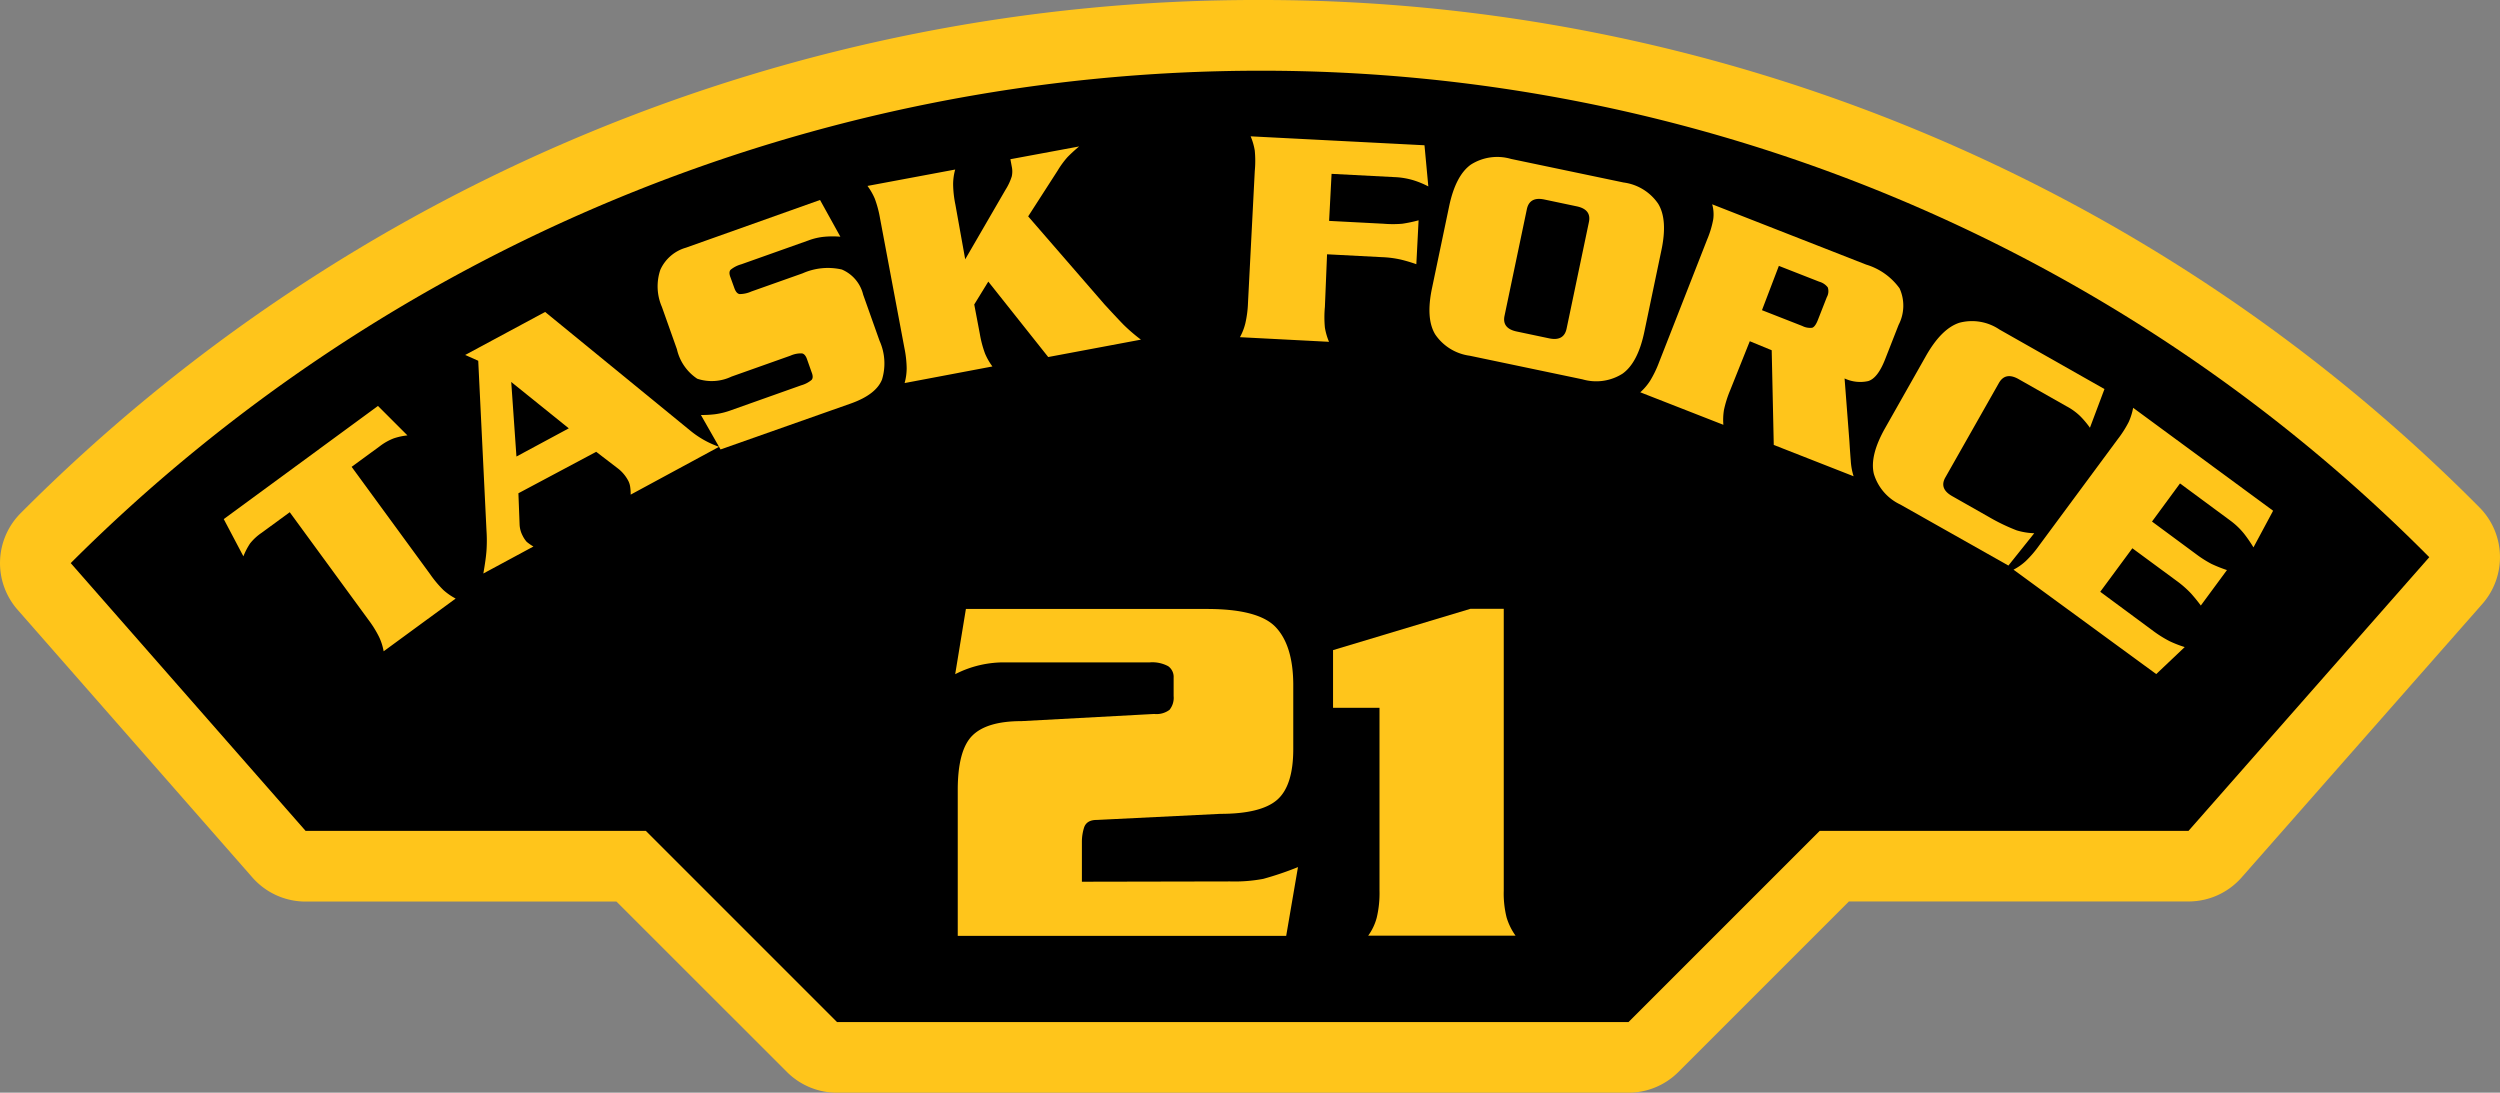 <svg id="Layer_1" data-name="Layer 1" xmlns="http://www.w3.org/2000/svg" viewBox="0 0 254.53 111.25"><rect x="0" y="0" width="254.53" height="111.25" fill="#808080" stroke="none"/><defs><style>.cls-1{opacity:0.5;}.cls-2{fill:#fff200;}.cls-3{fill:none;stroke:#231f20;}.cls-4{fill:#ffc51b;}</style></defs><title>21</title><g class="cls-1"><path class="cls-2" d="M7.2,57.33a171.41,171.41,0,0,1,121-50.13A167.4,167.4,0,0,1,247.33,56.73L222.81,84.59H31.11ZM94.36,5.09a177,177,0,0,0-91,48.41,5.4,5.4,0,0,0-.25,7.39L27.05,88.15A5.4,5.4,0,0,0,31.11,90h191.7a5.39,5.39,0,0,0,4.05-1.83l24.52-27.86a5.39,5.39,0,0,0-.24-7.38A172.77,172.77,0,0,0,128.25,1.8,176.66,176.66,0,0,0,94.36,5.09"/></g><path class="cls-3" d="M7.2,57.33a171.42,171.42,0,0,1,121-50.13A167.4,167.4,0,0,1,247.33,56.73"/><path class="cls-4" d="M85.21,111.25a7.2,7.2,0,0,1-5.09-2.11L62.76,91.79H31.11a7.2,7.2,0,0,1-5.41-2.45L1.79,62.08a7.2,7.2,0,0,1,.33-9.85A177.55,177.55,0,0,1,128.25,0,174.55,174.55,0,0,1,252.42,51.64a7.2,7.2,0,0,1,.31,9.85L228.22,89.34a7.2,7.2,0,0,1-5.41,2.44H188.24l-17.36,17.36a7.2,7.2,0,0,1-5.09,2.11Z"/><path d="M247.33,56.73A167.4,167.4,0,0,0,128.25,7.2,171.42,171.42,0,0,0,7.2,57.33L31.11,84.59H65.75l19.47,19.47h80.58l19.47-19.47h37.55Z"/><path class="cls-4" d="M38.48,41.33l3,3a6.42,6.42,0,0,0-1.39.3,5.63,5.63,0,0,0-1.42.8l-2.87,2.1,8,10.94a11.21,11.21,0,0,0,1.35,1.61,6.3,6.3,0,0,0,1.24.86l-7.33,5.37a5.74,5.74,0,0,0-.46-1.45,11,11,0,0,0-1.1-1.77l-8-10.94-2.87,2.1a5.33,5.33,0,0,0-1.17,1.08,7.09,7.09,0,0,0-.68,1.31l-2-3.79Z"/><path class="cls-4" d="M52.78,50.22l.12,3.13a2.68,2.68,0,0,0,.32,1.21,2.77,2.77,0,0,0,.4.6,4.44,4.44,0,0,0,.69.48l-5.1,2.75q.26-1.48.32-2.32a15.21,15.21,0,0,0,0-2.06l-.84-17.28-1.33-.59,8.14-4.38,14.8,12.1a9.61,9.61,0,0,0,2.91,1.63l-9,4.87a5,5,0,0,0-.06-.86,1.89,1.89,0,0,0-.18-.54,3.86,3.86,0,0,0-1-1.22L60.7,46Zm5.13-6.61-5.86-4.72.53,7.59Z"/><path class="cls-4" d="M85.56,24.1a9.65,9.65,0,0,0-1.58,0,6.25,6.25,0,0,0-1.67.38l-6.84,2.43a2.94,2.94,0,0,0-1.09.56q-.22.25,0,.79l.39,1.08c.13.36.3.56.52.6a2.92,2.92,0,0,0,1.2-.26l5.22-1.85a6.36,6.36,0,0,1,4-.39A3.73,3.73,0,0,1,87.88,30l1.67,4.7a5.61,5.61,0,0,1,.25,3.94q-.61,1.53-3.17,2.44L73.36,45.76l-2-3.51a10.65,10.65,0,0,0,1.47-.08,7.77,7.77,0,0,0,1.62-.41l7.12-2.53a2.84,2.84,0,0,0,1.06-.55q.22-.25,0-.79l-.47-1.33c-.12-.34-.29-.54-.51-.58a2.6,2.6,0,0,0-1.17.23l-6,2.13a4.68,4.68,0,0,1-3.49.22,4.9,4.9,0,0,1-2.07-3l-1.53-4.31a5.25,5.25,0,0,1-.16-3.78,4.08,4.08,0,0,1,2.6-2.25l13.66-4.86Z"/><path class="cls-4" d="M112.46,31q1,1.09,1.87,2a17.74,17.74,0,0,0,1.83,1.58l-9.44,1.77-6.1-7.68L99.19,31l.57,3a11.12,11.12,0,0,0,.53,2,6.27,6.27,0,0,0,.75,1.31L92.1,39a5.73,5.73,0,0,0,.21-1.5,11,11,0,0,0-.23-2.07L89.6,22.24a11.17,11.17,0,0,0-.53-2,6.32,6.32,0,0,0-.75-1.31l8.93-1.67a5.69,5.69,0,0,0-.21,1.5,10.94,10.94,0,0,0,.23,2.07l1,5.57,4.11-7.09a5.74,5.74,0,0,0,.63-1.35,2.34,2.34,0,0,0,0-1l-.14-.75,7-1.3A15.83,15.83,0,0,0,108.68,16a9.28,9.28,0,0,0-1,1.37l-3,4.66Z"/><path class="cls-4" d="M134.89,31.25a11.17,11.17,0,0,0,0,2.1,6.31,6.31,0,0,0,.42,1.45l-9.07-.47a5.72,5.72,0,0,0,.55-1.41,11,11,0,0,0,.27-2.07l.69-13.42a11.09,11.09,0,0,0,0-2.1,6.33,6.33,0,0,0-.42-1.45l17.7.91.39,4.19a9.15,9.15,0,0,0-1.49-.62,7.81,7.81,0,0,0-2-.33l-6.36-.33-.25,4.79,5.56.29a11.41,11.41,0,0,0,1.88,0,14.11,14.11,0,0,0,1.67-.35l-.23,4.47a15.65,15.65,0,0,0-1.53-.46,10.5,10.5,0,0,0-2-.26l-5.56-.29Z"/><path class="cls-4" d="M147.54,21q.66-3.13,2.21-4.24a5,5,0,0,1,4.09-.58l11.46,2.4a5.06,5.06,0,0,1,3.52,2.16q1,1.63.32,4.79l-1.73,8.27q-.66,3.13-2.21,4.24a5,5,0,0,1-4.09.58l-11.46-2.4a5.06,5.06,0,0,1-3.52-2.16q-1-1.63-.32-4.79Zm5.64,11.15q-.27,1.28,1.23,1.6l3.32.7q1.5.31,1.77-1l2.27-10.84q.27-1.28-1.23-1.6l-3.32-.7q-1.5-.31-1.77,1Z"/><path class="cls-4" d="M178.15,34.74l-2,5a11.13,11.13,0,0,0-.63,2,6.27,6.27,0,0,0-.06,1.51L167,39.94a5.72,5.72,0,0,0,1-1.17,11.07,11.07,0,0,0,.91-1.88l4.9-12.51a9.85,9.85,0,0,0,.62-2.06,3.74,3.74,0,0,0-.11-1.52L190,26.94a6.5,6.5,0,0,1,3.4,2.42,4.25,4.25,0,0,1-.1,3.72l-1.38,3.52q-.75,1.91-1.72,2.2a3.74,3.74,0,0,1-2.4-.27l.49,6.38q.06,1,.14,2a6.44,6.44,0,0,0,.29,1.58l-8.13-3.19-.21-9.64Zm1.24-3.16,4.11,1.61a1.74,1.74,0,0,0,1,.18q.31-.1.58-.79l.91-2.32a1.24,1.24,0,0,0,.1-1,1.65,1.65,0,0,0-.87-.58l-4.11-1.61Z"/><path class="cls-4" d="M212.78,43.55a9.13,9.13,0,0,0-1-1.19,6.15,6.15,0,0,0-1.39-1l-4.87-2.76q-1.34-.76-2,.38l-5.46,9.63q-.65,1.14.69,1.9l3.84,2.18A19.55,19.55,0,0,0,205.33,54a6.84,6.84,0,0,0,1.78.29l-2.63,3.29-11-6.21a5.06,5.06,0,0,1-2.7-3.13q-.44-1.85,1.15-4.66l4.16-7.35q1.58-2.78,3.4-3.37a5,5,0,0,1,4.08.69l10.69,6.06Z"/><path class="cls-4" d="M219.28,64.28a12.07,12.07,0,0,0,1.61,1,11.5,11.5,0,0,0,1.54.6l-2.9,2.75L205,58a5.72,5.72,0,0,0,1.24-.87,10.92,10.92,0,0,0,1.36-1.58l8-10.82a11.13,11.13,0,0,0,1.13-1.77,6.41,6.41,0,0,0,.45-1.44L231.43,52l-2,3.73a14.5,14.5,0,0,0-.94-1.37A7.44,7.44,0,0,0,227.07,53l-5.12-3.78L219.1,53.1l4.48,3.31a11.49,11.49,0,0,0,1.57,1,14.14,14.14,0,0,0,1.58.63l-2.66,3.61q-.46-.62-1-1.23a10.47,10.47,0,0,0-1.49-1.3l-4.48-3.3-3.27,4.43Z"/><path class="cls-4" d="M125.23,89.74a15.82,15.82,0,0,0,3.38-.26,32.15,32.15,0,0,0,3.54-1.2l-1.2,7H97.51V80.44q0-4.06,1.48-5.54t5-1.48l13.52-.73a2.21,2.21,0,0,0,1.56-.42,1.94,1.94,0,0,0,.42-1.4V69a1.34,1.34,0,0,0-.55-1.17,3.4,3.4,0,0,0-1.9-.39H102.45a10.86,10.86,0,0,0-5.2,1.2L98.34,62h24.54q5.25,0,7,1.85t1.79,5.75v6.66q0,3.74-1.64,5.17t-5.8,1.43l-12.58.62q-1,0-1.27.75a4.82,4.82,0,0,0-.23,1.43v4.11Z"/><path class="cls-4" d="M153.1,90.68a10.09,10.09,0,0,0,.29,2.73,6.3,6.3,0,0,0,.91,1.85h-15a5.56,5.56,0,0,0,.86-1.8,10.74,10.74,0,0,0,.29-2.79V72.06h-4.73V66.19l14-4.21h3.38Z"/></svg>